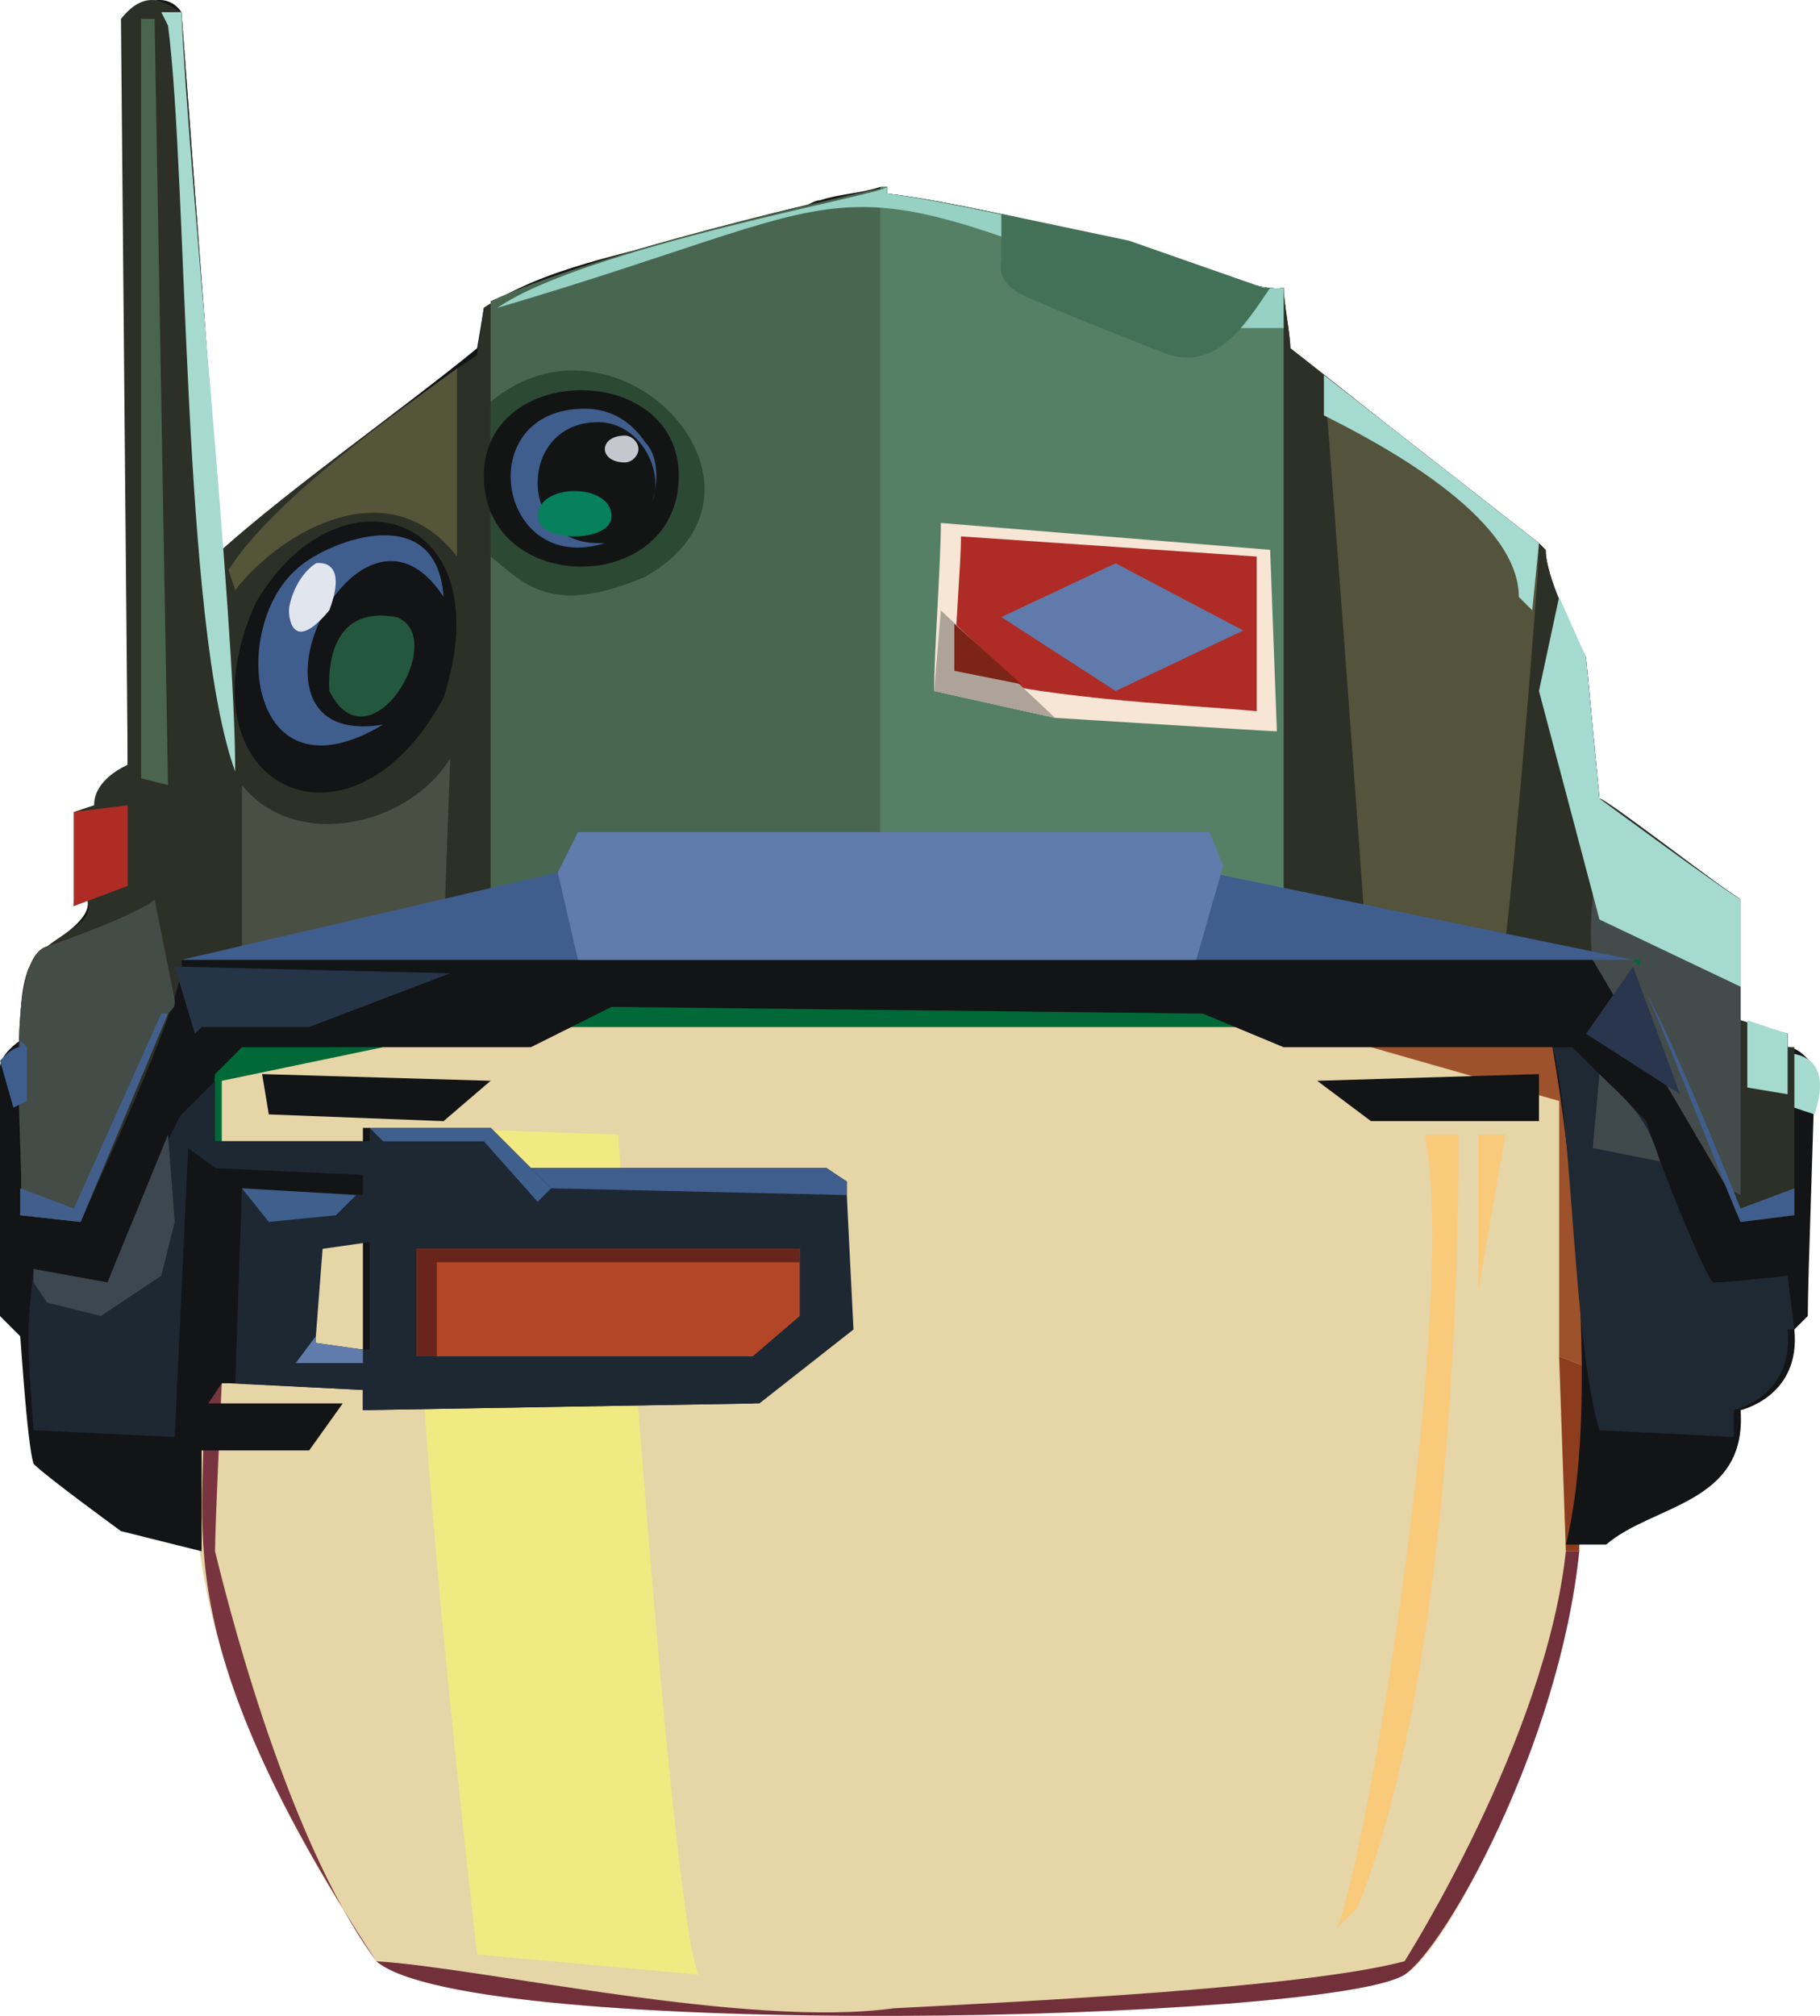 <?xml version="1.0" encoding="UTF-8" standalone="no"?>
<svg
   width="270.817"
   height="299.941"
   viewBox="0 0 270.817 299.941"
   version="1.1"
   id="svg129"
   sodipodi:docname="cb-layer-1272.svg"
   xmlns:inkscape="http://www.inkscape.org/namespaces/inkscape"
   xmlns:sodipodi="http://sodipodi.sourceforge.net/DTD/sodipodi-0.dtd"
   xmlns="http://www.w3.org/2000/svg"
   xmlns:svg="http://www.w3.org/2000/svg">
  <sodipodi:namedview
     id="namedview131"
     pagecolor="#ffffff"
     bordercolor="#666666"
     borderopacity="1.0"
     inkscape:pageshadow="2"
     inkscape:pageopacity="0.0"
     inkscape:pagecheckerboard="0" />
  <defs
     id="defs2" />
  <g
     transform="translate(-1,-0.189)"
     id="id-103165">
    <path
       d="m 236,230 c -3,29 -20,61 -26,64 -11,7 -139,10 -153,-2 v 0 C 15,229 35,208 31,157 l 1,-6 c 38,-6 101,-9 140,-10 l 62,12 5,5 c 0,0 0,43 -3,72 z"
       fill="#cbab52"
       opacity="0.507"
       id="id-103166" />
    <polyline
       points="238 204 244 172 243 148 221 146 200 147 205 156 233 164 233 202 238 204"
       fill="#9e522b"
       id="polyline5" />
    <path
       d="M 187,153 H 82 l 11,-5 c 27,-2 60,4 87,-1 z"
       fill="#006937"
       id="path7" />
    <polygon
       points="34,177 31,177 31,158 39,154 58,156 34,161 "
       fill="#006937"
       id="polygon9" />
    <path
       d="m 213,169 h 5 c 0,0 1,75 -15,115 l -3,3 c 5,-13 18,-94 13,-118 z"
       fill="#f9ca7a"
       id="path11" />
    <polygon
       points="225,169 221,192 221,169 "
       fill="#f9ca7a"
       id="polygon13" />
    <path
       d="m 64,168 29,1 c 0,0 8,118 12,125 l -33,-3 c 0,0 -13,-111 -8,-123 z"
       fill="#f1e982"
       id="path15" />
    <polygon
       points=""
       fill="#006937"
       id="polygon17" />
    <path
       d="m 33,231 c 1,4 10,42 24,61 C 23,240 33,226 31,205 l 3,1 c 0,0 -1,21 -1,25 z"
       fill="#78353f"
       id="path19" />
    <path
       d="m 236,231 c -3,29 -20,59 -26,63 -11,7 -139,10 -153,-2 16,1 55,10 77,7 19,-1 61,-3 76,-7 0,0 21,-33 24,-61 z"
       fill="#72303b"
       id="path21" />
    <polygon
       points="234,231 233,202 238,204 236,230 236,231 "
       fill="#8d3d1e"
       id="polygon23" />
    <path
       d="m 271,159 c 0,0 -2,-3 -4,-3 0,-1 0,-2 0,-2 -1,0 -7,-2 -7,-2 0,-4 0,-15 0,-18 -2,-1 -20,-15 -21,-15 l -2,-21 c -2,-4 -6,-12 -6,-16 l -1,-1 v 0 L 198,56 v 0 l -5,-4 c 0,-2 -1,-7 -1,-9 -4,1 -21,-6 -25,-7 -8,-2 -25,-6 -34,-7 v -1 0 c 0,0 0,0 0,0 v 0 c 0,0 0,0 0,0 v 0 c 0,0 0,0 -1,0 v 0 c -3,1 -6,1 -9,2 v 0 c -1,0 -2,1 -3,1 v 0 c -5,1 -10,3 -15,4 v 0 C 94,38 82,40 73,46 l -1,6 C 61,61 44,73 34,82 L 28,2 C 26,-1 22,0 20,3 v 111 c 0,0 -4,2 -4,6 l -3,1 c 0,0 -1,13 -1,14 l 2,-1 c 1,4 -8,7 -9,11 -1,3 -1,7 -1,10 0,0 -3,2 -3,4 v 37 l 3,3 c 0,-1 1,16 2,19 2,2 13,10 13,10 l 12,3 v -15 h 16 l 5,-7 H 32 l 2,-3 h 1 l 20,1 v 3 l 58,-1 14,-11 v -22 l -3,-2 H 80 l -6,-6 H 55 v 2 H 32 c 0,0 1,-10 1,-10 l 4,-4 h 43 l 12,-6 88,1 12,5 c 1,0 40,0 40,0 3,17 7,54 2,74 h 6 c 7,-6 21,-6 20,-20 0,0 9,-2 8,-12 l 2,-2 c 0,-6 1,-31 1,-37 z m -223,27 7,-1 v 16 l -8,-1 z"
       fill="#131415"
       id="id-103177"
       fill-rule="nonzero" />
    <polygon
       points="67,167 74,161 40,160 41,166 "
       fill="#131415"
       id="polygon26" />
    <polygon
       points="230,167 230,160 197,161 205,167 "
       fill="#131415"
       id="polygon28" />
    <path
       d="m 127,178 v -2 l -3,-2 H 80 l -6,-6 H 56 v 2 H 33 v -9 l -5,5 c -1,1 -10,22 -11,25 L 6,189 c -1,9 -1,11 0,24 l 21,1 2,-43 4,3 22,1 v 3 c 0,0 -18,-1 -18,-1 l -1,29 19,1 v 3 l 59,-1 14,-11 z m -72,23 -7,-1 v -1 l 1,-13 7,-1 v 16 z"
       fill="#1d2833"
       id="path30"
       fill-rule="nonzero" />
    <path
       d="m 268,181 -8,1 c -3,-7 -13,-32 -16,-39 H 28 c 1,5 -13,34 -15,39 l -9,-1 c 1,-7 -3,-38 4,-40 4,-3 7,-4 6,-7 l -2,1 c 0,0 0,-14 0,-14 l 3,-1 c 0,-4 5,-6 5,-6 L 19,3 c 4,-5 7,-2 9,-1 l 6,80 C 43,74 63,59 72,53 l 1,-7 c 10,-7 59,-18 60,-18 v 1 c 8,1 26,5 34,7 4,1 21,8 25,7 0,2 1,7 1,9 4,3 34,27 38,30 0,4 4,12 6,16 l 2,21 c 1,0 19,14 21,15 0,3 0,14 0,18 l 7,2 c 0,0 0,1 0,2 1,0 1,0 1,0 0,3 0,22 0,25 z"
       fill="#2c3026"
       id="path32" />
    <path
       d="m 27,149 c 0,1 0,1 -1,2 l -13,31 -9,-1 c 1,-7 -3,-38 4,-40 3,-1 14,-5 16,-7 z"
       fill="#444c48"
       id="path34" />
    <polygon
       points="12,135 12,135 12,121 20,120 20,132 "
       fill="#af2c25"
       id="polygon36" />
    <polygon
       points="24,3 22,3 22,116 26,117 "
       fill="#4a654e"
       id="polygon38" />
    <path
       d="M 36,115 C 28,93 29,27 26,4 L 25,2 h 2 c 0,0 0,0 1,0 1,24 8,90 8,113 z"
       fill="#a6dace"
       id="path40" />
    <path
       d="m 37,117 c 8,10 25,6 31,-4 l -1,27 -30,2 z"
       fill="#4a4f43"
       id="path42" />
    <path
       d="M 69,55 V 83 C 59,70 43,79 36,88 L 35,85 C 42,74 61,61 69,55 Z"
       fill="#545539"
       id="path44" />
    <path
       d="M 39,90 C 51,69 76,76 67,104 53,130 27,117 39,90 Z"
       fill="#131415"
       id="path46" />
    <path
       d="m 60,92 c 8,3 -4,23 -10,11 0,-1 -1,-13 10,-11 z"
       fill="#24583e"
       id="path48" />
    <path
       d="M 67,89 C 54,69 34,112 58,108 38,120 35,94 45,85 49,81 66,74 67,89 Z"
       fill="#3f5e8e"
       id="path50" />
    <path
       d="m 48,84 c 0,0 5,-1 2,7 -5,6 -6,2 -6,0 0,-1 1,-5 4,-7 z"
       fill="#e1e5ed"
       id="path52" />
    <path
       d="m 192,46 v 91 H 74 V 45 c 15,-7 50,-15 59,-17 v 1 c 9,1 26,5 34,7 4,1 21,8 25,7 z"
       fill="#496750"
       id="path54" />
    <path
       d="m 192,46 v 91 L 132,126 V 31 28 h 1 v 1 c 9,1 26,5 34,7 4,1 21,8 25,7 z"
       fill="#558066"
       id="path56" />
    <path
       d="m 192,46 v 3 h -7 C 120,23 136,28 75,46 88,37 133,29 133,28 v 1 c 8,1 26,5 34,7 4,1 21,8 25,7 z"
       fill="#96d1c3"
       id="path58" />
    <path
       d="m 191,109 c -1,0 -33,-2 -33,-2 l -18,-4 c 0,-6 1,-19 1,-25 l 49,4 z"
       fill="#f7e5d6"
       id="path60" />
    <path
       d="m 188,83 v 23 c -11,-1 -35,-2 -45,-6 0,-4 1,-16 1,-20 z"
       fill="#af2b25"
       id="path62" />
    <polygon
       points="186,94 167,103 150,92 167,84 "
       fill="#607bab"
       id="polygon64" />
    <polygon
       points="141,91 158,107 140,103 "
       fill="#aea398"
       id="polygon66" />
    <polygon
       points="143,93 153,102 143,100 "
       fill="#7d2418"
       id="polygon68" />
    <path
       d="M 97,86 C 83,92 79,87 74,83 V 60 c 19,-16 46,13 23,26 z"
       fill="#2c4934"
       id="path70" />
    <path
       d="m 102,71 c 0,18 -29,18 -29,0 0,-17 29,-17 29,0 z"
       fill="#131515"
       id="path72" />
    <path
       d="m 90,81 c -12,0 -12,-18 0,-18 6,0 10,7 8,12 1,-3 1,-7 -1,-9 -2,-3 -5,-5 -9,-5 -17,0 -13,25 3,20 0,0 -1,0 -1,0 z"
       fill="#3f5e8d"
       id="path74" />
    <path
       d="m 92,77 c 0,-5 -11,-5 -11,0 0,4 11,4 11,0 z"
       fill="#06805d"
       id="path76" />
    <path
       d="m 96,67 c 0,1 -1,2 -2,2 -2,0 -3,-1 -3,-2 0,-1 1,-2 3,-2 1,0 2,1 2,2 z"
       fill="#c5c7ce"
       id="path78" />
    <path
       d="m 230,81 c 0,6 -4,52 -5,59 l -21,-3 c 0,-2 -6,-82 -6,-81 z"
       fill="#54533b"
       id="path80" />
    <path
       d="m 230,81 -1,10 -2,-2 C 227,77 206,66 198,62 v -6 z"
       fill="#a5dad0"
       id="path82" />
    <path
       d="m 260,147 v 31 l -2,-1 -20,-34 c -1,-6 1,-18 2,-23 v 0 l 1,1 19,13 z"
       fill="#444c4b"
       id="path84" />
    <path
       d="m 260,147 -21,-10 -9,-34 3,-14 4,9 2,21 c 0,0 19,14 21,15 z"
       fill="#a5dad1"
       id="path86" />
    <polygon
       points="261,162 261,152 267,154 267,163 "
       fill="#a5dacf"
       id="polygon88" />
    <path
       d="m 268,157 c 5,1 4,6 3,9 l -3,-1 z"
       fill="#a5dacf"
       id="path90" />
    <path
       d="m 268,181 -8,1 c -1,-2 -12,-30 -14,-34 4,7 14,32 14,32 l 8,-3 z"
       fill="#405e8d"
       id="path92" />
    <polygon
       points="237,154 244,144 251,163 "
       fill="#29364d"
       id="polygon94" />
    <polygon
       points="28,143 84,130 176,129 244,143 28,143 "
       fill="#3f5e8e"
       id="polygon96" />
    <polygon
       points="244,143 245,143 245,144 "
       fill="#006937"
       id="polygon98" />
    <polygon
       points="87,143 84,130 87,124 181,124 183,129 179,143 "
       fill="#5f7cac"
       id="polygon100" />
    <polygon
       points="31,153 47,153 68,145 27,144 30,154 "
       fill="#263448"
       id="polygon102" />
    <path
       d="m 267,198 c 1,10 -8,12 -8,12 v 4 l -20,-1 c -4,-13 -4,-47 -7,-57 h 3 l 11,11 c 1,4 9,24 10,24 2,0 11,-1 11,-1 l 1,8 z"
       fill="#1e2933"
       id="path104" />
    <path
       d="m 248,173 -10,-2 1,-11 c 4,4 7,6 9,13 z"
       fill="#40494c"
       id="path106" />
    <polygon
       points="41,182 37,177 54,178 51,181 "
       fill="#3f5f8c"
       id="polygon108" />
    <path
       d="m 83,177 -2,2 -8,-9 H 58 l -2,-2 h 18 c 2,2 7,7 9,9 z"
       fill="#3f5f8c"
       id="path110" />
    <polygon
       points="80,174 124,174 127,176 127,178 83,177 "
       fill="#3f5e8e"
       id="polygon112" />
    <path
       d="m 120,196 -7,6 H 63 v -16 h 57 c 0,1 0,8 0,10 z"
       fill="#b34626"
       id="path114" />
    <polygon
       points="63,202 63,186 120,186 120,188 66,188 66,202 "
       fill="#69251b"
       id="polygon116" />
    <polygon
       points="48,199 48,200 55,201 55,203 45,203 "
       fill="#5f7cac"
       id="polygon118" />
    <polygon
       points="16,196 8,194 6,191 6,189 17,191 26,169 27,182 25,190 "
       fill="#3c474f"
       id="polygon120" />
    <polygon
       points="4,181 4,177 12,180 25,151 26,151 13,182 "
       fill="#425f8c"
       id="polygon122" />
    <path
       d="m 5,156 v 8 l -2,1 -2,-7 c 1,-1 2,-2 3,-2 v -1 z"
       fill="#405e8d"
       id="path124" />
    <path
       d="m 190,43 c -4,6 -8,12 -15,10 0,0 -18,-7 -22,-9 -4,-2 -3,-5 -3,-5 v -7 l 19,4 20,7 z"
       fill="#427158"
       id="path126" />
  </g>
</svg>
